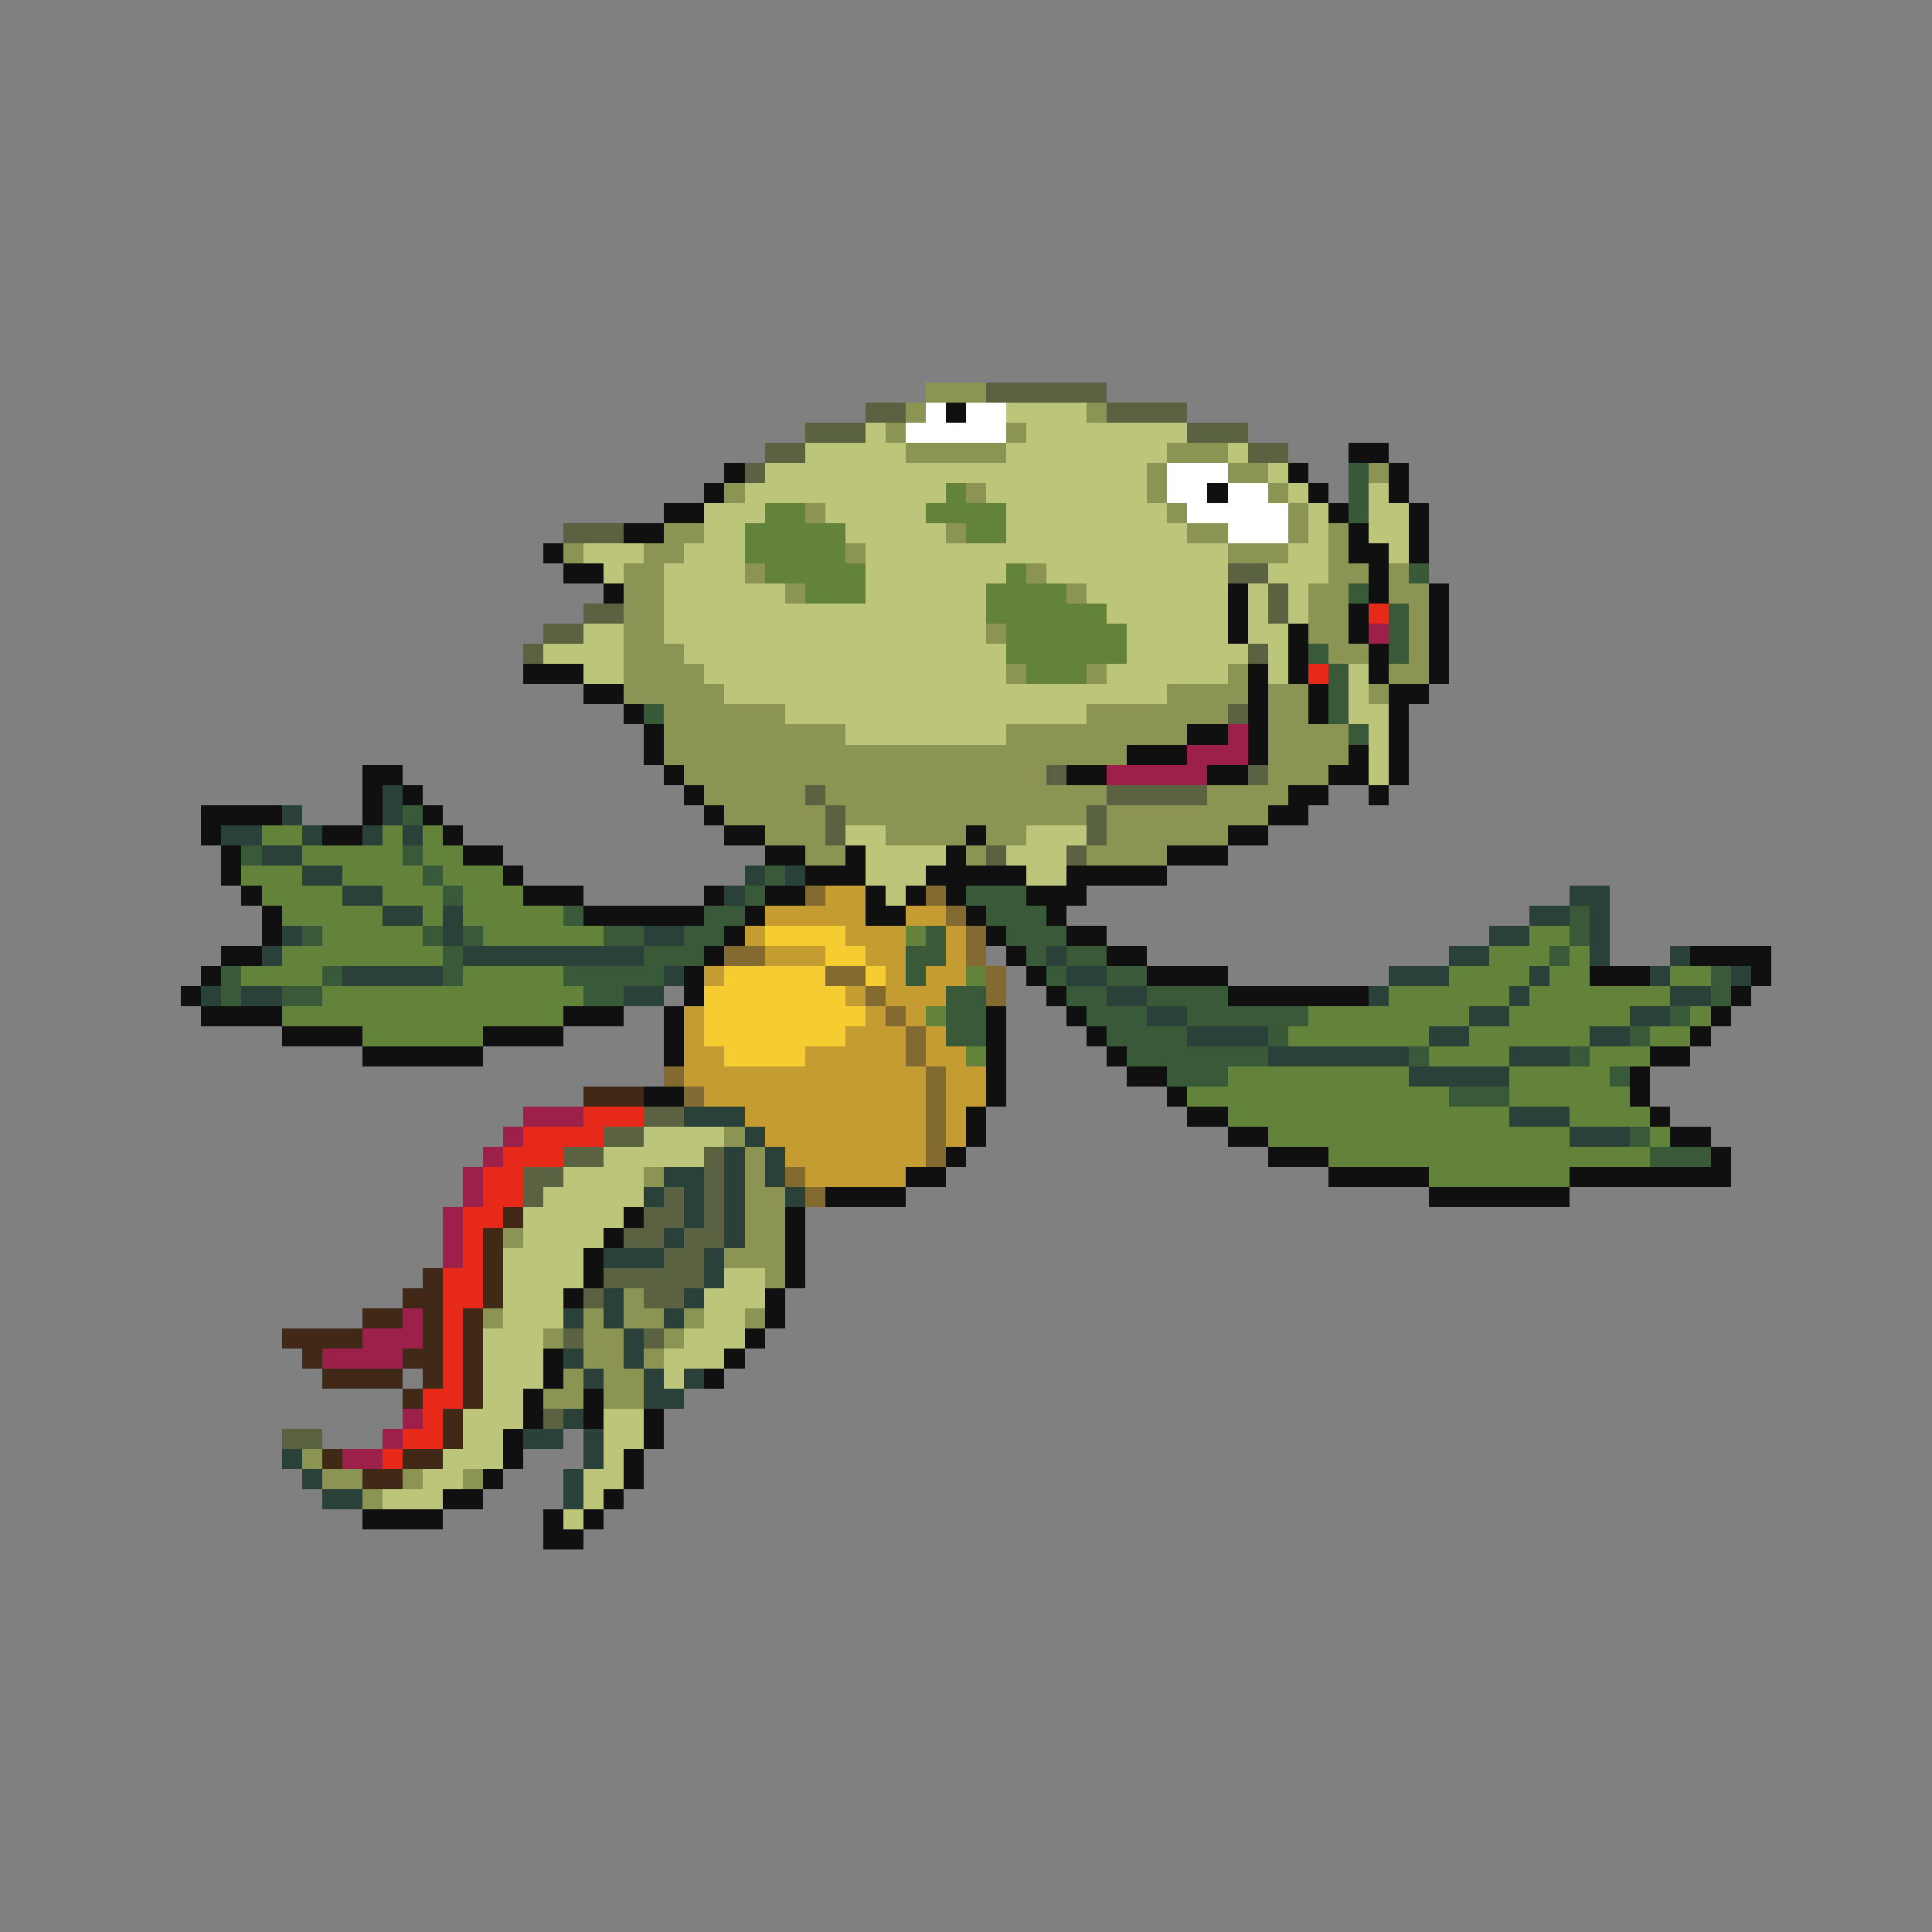 <svg xmlns="http://www.w3.org/2000/svg" viewBox="0 -0.5 96 96" shape-rendering="crispEdges">
<rect x="0" y="-0.5" width="96" height="96" fill="#808080" stroke="none"/>
<path stroke="#8b9452" d="M46 19h3M45 20h1M54 20h1M44 21h1M50 21h1M45 22h5M58 22h3M57 23h1M61 23h2M68 23h1M36 24h1M48 24h1M57 24h1M63 24h1M40 25h1M58 25h1M64 25h1M33 26h2M47 26h1M59 26h2M64 26h1M66 26h1M28 27h1M32 27h2M42 27h1M61 27h3M66 27h1M31 28h2M37 28h1M51 28h1M66 28h2M69 28h1M31 29h2M39 29h1M53 29h1M65 29h2M69 29h2M31 30h2M65 30h2M70 30h1M31 31h2M49 31h1M65 31h2M70 31h1M31 32h3M66 32h2M70 32h1M31 33h4M50 33h1M54 33h1M61 33h1M69 33h2M31 34h5M58 34h4M63 34h2M68 34h1M33 35h6M54 35h7M63 35h2M33 36h9M50 36h9M63 36h4M33 37h23M63 37h4M34 38h18M63 38h3M35 39h5M41 39h14M60 39h4M36 40h5M42 40h12M55 40h8M38 41h3M44 41h4M49 41h2M55 41h6M40 42h2M48 42h1M54 42h4M36 56h1M37 57h1M32 58h1M37 58h1M37 59h2M37 60h2M25 61h1M37 61h2M36 62h3M38 63h1M31 64h1M24 65h1M29 65h1M31 65h2M34 65h1M37 65h1M27 66h1M29 66h2M33 66h1M29 67h2M32 67h1M28 68h1M30 68h2M27 69h2M30 69h2M15 72h1M16 73h2M20 73h1M23 73h1M18 74h1" />
<path stroke="#5a6241" d="M49 19h6M43 20h2M55 20h4M40 21h3M59 21h3M38 22h2M62 22h2M37 23h1M28 26h3M61 28h2M63 29h1M29 30h2M63 30h1M27 31h2M26 32h1M62 32h1M61 35h1M52 38h1M62 38h1M40 39h1M55 39h5M41 40h1M54 40h1M41 41h1M54 41h1M49 42h1M53 42h1M32 55h2M30 56h2M28 57h2M35 57h1M26 58h2M35 58h1M26 59h1M33 59h1M35 59h1M32 60h2M35 60h1M31 61h2M34 61h2M33 62h2M30 63h5M29 64h1M32 64h2M28 66h1M32 66h1M27 70h1M14 71h2" />
<path stroke="#ffffff" d="M46 20h1M48 20h2M45 21h5M58 23h3M58 24h2M61 24h2M59 25h5M61 26h3" />
<path stroke="#101010" d="M47 20h1M67 22h2M36 23h1M64 23h1M69 23h1M35 24h1M60 24h1M65 24h1M69 24h1M33 25h2M66 25h1M70 25h1M31 26h2M67 26h1M70 26h1M27 27h1M67 27h2M70 27h1M28 28h2M68 28h1M30 29h1M61 29h1M68 29h1M71 29h1M61 30h1M67 30h1M71 30h1M61 31h1M64 31h1M67 31h1M71 31h1M64 32h1M68 32h1M71 32h1M26 33h3M62 33h1M64 33h1M68 33h1M71 33h1M29 34h2M62 34h1M65 34h1M69 34h2M31 35h1M62 35h1M65 35h1M69 35h1M32 36h1M59 36h2M62 36h1M69 36h1M32 37h1M56 37h3M62 37h1M67 37h1M69 37h1M18 38h2M33 38h1M53 38h2M60 38h2M66 38h2M69 38h1M18 39h1M20 39h1M34 39h1M64 39h2M68 39h1M10 40h4M18 40h1M21 40h1M35 40h1M63 40h2M10 41h1M16 41h2M22 41h1M36 41h2M48 41h1M61 41h2M11 42h1M23 42h2M38 42h2M42 42h1M47 42h1M58 42h3M11 43h1M25 43h1M40 43h3M46 43h5M53 43h5M12 44h1M26 44h3M35 44h1M38 44h2M43 44h1M45 44h1M47 44h1M51 44h3M13 45h1M29 45h6M37 45h1M43 45h2M48 45h1M52 45h1M13 46h1M36 46h1M49 46h1M53 46h2M11 47h2M35 47h1M50 47h1M55 47h2M84 47h4M10 48h1M34 48h1M51 48h1M57 48h4M79 48h3M87 48h1M9 49h1M34 49h1M52 49h1M61 49h7M86 49h1M10 50h4M28 50h3M33 50h1M49 50h1M53 50h1M85 50h1M14 51h4M24 51h4M33 51h1M49 51h1M54 51h1M84 51h1M18 52h6M33 52h1M49 52h1M55 52h1M82 52h2M49 53h1M56 53h2M81 53h1M32 54h2M49 54h1M58 54h1M81 54h1M48 55h1M59 55h2M82 55h1M48 56h1M61 56h2M83 56h2M47 57h1M63 57h3M85 57h1M45 58h2M66 58h5M78 58h8M41 59h4M71 59h7M31 60h1M39 60h1M30 61h1M39 61h1M29 62h1M39 62h1M29 63h1M39 63h1M28 64h1M38 64h1M38 65h1M37 66h1M27 67h1M36 67h1M27 68h1M35 68h1M26 69h1M29 69h1M26 70h1M29 70h1M32 70h1M25 71h1M32 71h1M25 72h1M31 72h1M24 73h1M31 73h1M22 74h2M30 74h1M18 75h4M27 75h1M29 75h1M27 76h2" />
<path stroke="#bdc57b" d="M50 20h4M43 21h1M51 21h8M40 22h5M50 22h8M61 22h1M38 23h19M63 23h1M37 24h10M49 24h8M64 24h1M68 24h1M35 25h3M41 25h5M50 25h8M65 25h1M68 25h2M35 26h2M42 26h5M50 26h9M65 26h1M68 26h2M29 27h3M34 27h3M43 27h18M64 27h2M69 27h1M30 28h1M33 28h4M43 28h7M52 28h9M63 28h3M33 29h6M43 29h6M54 29h7M62 29h1M64 29h1M33 30h16M55 30h6M62 30h1M64 30h1M29 31h2M33 31h16M56 31h5M62 31h2M27 32h4M34 32h16M56 32h6M63 32h1M29 33h2M35 33h15M55 33h6M63 33h1M67 33h1M36 34h22M67 34h1M39 35h15M67 35h2M42 36h8M68 36h1M68 37h1M68 38h1M42 41h2M51 41h3M43 42h4M50 42h3M43 43h3M51 43h2M44 44h1M32 56h4M30 57h5M28 58h4M27 59h5M26 60h5M26 61h4M25 62h4M25 63h4M36 63h2M25 64h3M35 64h3M25 65h3M35 65h2M24 66h3M34 66h3M24 67h3M33 67h3M24 68h3M33 68h1M24 69h2M23 70h3M30 70h2M23 71h2M30 71h2M22 72h3M30 72h1M21 73h2M29 73h2M19 74h3M29 74h1M28 75h1" />
<path stroke="#395a39" d="M67 23h1M67 24h1M67 25h1M70 28h1M67 29h1M69 30h1M69 31h1M65 32h1M69 32h1M66 33h1M66 34h1M32 35h1M66 35h1M67 36h1M20 40h1M12 42h1M20 42h1M21 43h1M38 43h1M22 44h1M37 44h1M48 44h3M28 45h1M35 45h2M49 45h3M78 45h1M15 46h1M21 46h1M23 46h1M30 46h2M34 46h2M46 46h1M50 46h3M78 46h1M22 47h1M32 47h3M45 47h2M51 47h1M53 47h2M77 47h1M11 48h1M16 48h1M22 48h1M28 48h5M45 48h1M52 48h1M55 48h2M85 48h1M11 49h1M14 49h2M29 49h2M47 49h2M53 49h2M57 49h4M85 49h1M47 50h2M54 50h3M59 50h6M83 50h1M47 51h2M55 51h4M63 51h1M81 51h1M56 52h7M70 52h1M78 52h1M58 53h3M80 53h1M72 54h3M81 56h1M82 57h3" />
<path stroke="#628339" d="M47 24h1M38 25h2M46 25h4M37 26h5M48 26h2M37 27h5M38 28h5M50 28h1M40 29h3M49 29h4M49 30h6M50 31h6M50 32h6M51 33h3M13 41h2M19 41h1M21 41h1M15 42h5M21 42h2M12 43h3M17 43h4M22 43h3M13 44h4M19 44h3M23 44h3M14 45h5M21 45h1M23 45h5M16 46h5M24 46h6M45 46h1M76 46h2M14 47h8M74 47h3M78 47h1M12 48h4M23 48h5M48 48h1M72 48h4M77 48h2M83 48h2M16 49h13M69 49h6M76 49h7M14 50h14M46 50h1M65 50h8M75 50h6M84 50h1M18 51h6M64 51h7M73 51h6M82 51h2M48 52h1M71 52h4M79 52h3M61 53h9M75 53h5M59 54h13M75 54h6M61 55h14M78 55h4M63 56h15M82 56h1M66 57h16M71 58h7" />
<path stroke="#e62918" d="M68 30h1M65 33h1M29 55h3M26 56h4M25 57h3M24 58h2M24 59h2M23 60h2M23 61h1M23 62h1M22 63h2M22 64h2M22 65h1M22 66h1M22 67h1M22 68h1M21 69h2M21 70h1M20 71h2M19 72h1" />
<path stroke="#9c204a" d="M68 31h1M61 36h1M59 37h3M55 38h5M26 55h3M25 56h1M24 57h1M23 58h1M23 59h1M22 60h1M22 61h1M22 62h1M20 65h1M18 66h3M16 67h4M20 70h1M19 71h1M17 72h2" />
<path stroke="#294139" d="M19 39h1M14 40h1M19 40h1M11 41h2M15 41h1M18 41h1M20 41h1M13 42h2M15 43h2M37 43h1M39 43h1M17 44h2M36 44h1M78 44h2M19 45h2M22 45h1M76 45h2M79 45h1M14 46h1M22 46h1M32 46h2M74 46h2M79 46h1M13 47h1M23 47h9M52 47h1M72 47h2M79 47h1M83 47h1M17 48h5M33 48h1M53 48h2M69 48h3M76 48h1M82 48h1M86 48h1M10 49h1M12 49h2M31 49h2M55 49h2M68 49h1M75 49h1M83 49h2M57 50h2M73 50h2M81 50h2M59 51h4M71 51h2M79 51h2M63 52h7M75 52h3M70 53h5M34 55h3M75 55h3M37 56h1M78 56h3M36 57h1M38 57h1M33 58h2M36 58h1M38 58h1M32 59h1M34 59h1M36 59h1M39 59h1M34 60h1M36 60h1M33 61h1M36 61h1M30 62h3M35 62h1M35 63h1M30 64h1M34 64h1M28 65h1M30 65h1M33 65h1M31 66h1M28 67h1M31 67h1M29 68h1M32 68h1M34 68h1M32 69h2M28 70h1M26 71h2M29 71h1M14 72h1M29 72h1M15 73h1M28 73h1M16 74h2M28 74h1" />
<path stroke="#836a31" d="M40 44h1M46 44h1M47 45h1M48 46h1M36 47h2M48 47h1M41 48h2M49 48h1M43 49h1M49 49h1M44 50h1M45 51h1M45 52h1M33 53h1M46 53h1M34 54h1M46 54h1M46 55h1M46 56h1M46 57h1M39 58h1M40 59h1" />
<path stroke="#c59c31" d="M41 44h2M38 45h5M45 45h2M37 46h1M42 46h3M47 46h1M38 47h3M43 47h2M47 47h1M35 48h1M44 48h1M46 48h2M42 49h1M44 49h3M34 50h1M43 50h1M45 50h1M34 51h1M42 51h3M46 51h1M34 52h2M40 52h5M46 52h2M34 53h12M47 53h2M35 54h11M47 54h2M37 55h9M47 55h1M38 56h8M47 56h1M39 57h7M40 58h5" />
<path stroke="#f6cd31" d="M38 46h4M41 47h2M36 48h5M43 48h1M35 49h7M35 50h8M35 51h7M36 52h4" />
<path stroke="#412918" d="M29 54h3M25 60h1M24 61h1M24 62h1M21 63h1M24 63h1M20 64h2M24 64h1M18 65h2M21 65h1M23 65h1M14 66h4M21 66h1M23 66h1M15 67h1M20 67h2M23 67h1M16 68h4M21 68h1M23 68h1M20 69h1M23 69h1M22 70h1M22 71h1M16 72h1M20 72h2M18 73h2" />
</svg>